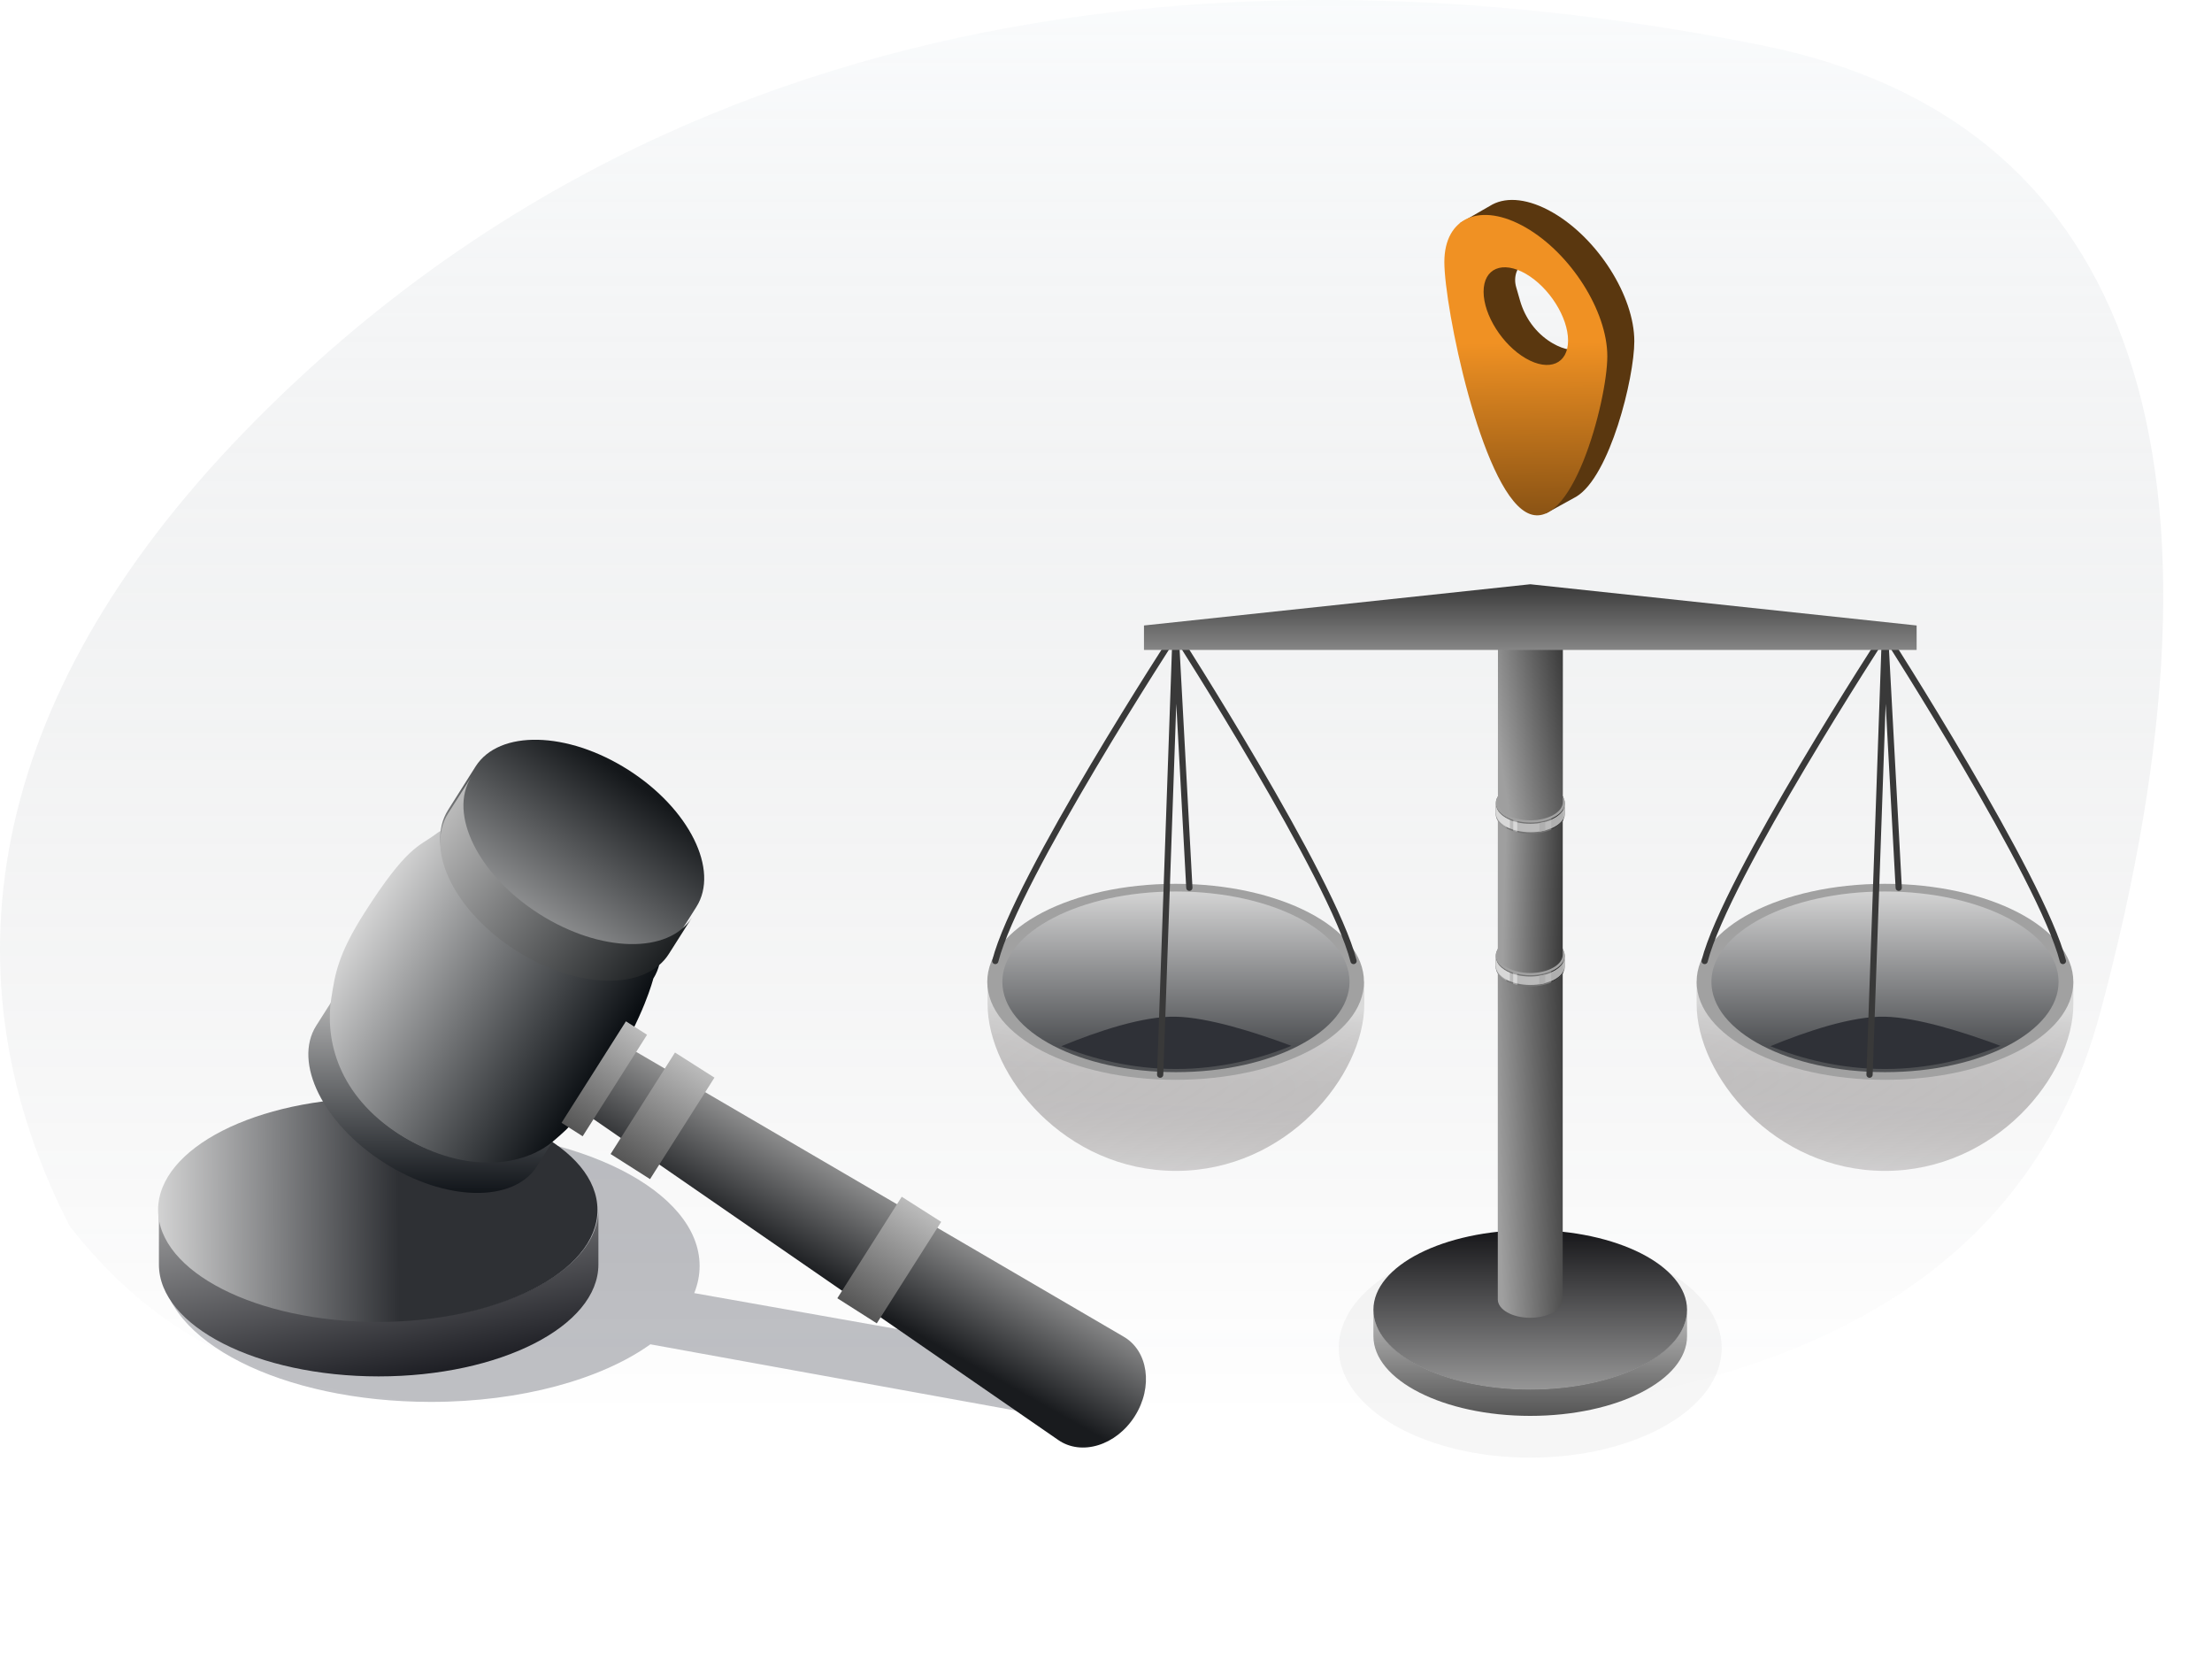 <svg width="634" height="476" viewBox="0 0 634 476" fill="none" xmlns="http://www.w3.org/2000/svg">
<path opacity="0.4" d="M211.516 403.453C115.674 404.349 62.527 405.693 19.958 351.361C-16.531 280.225 -4.743 200.926 69.903 123.894C201.255 -11.657 377.524 -12.736 505.259 13.045C613.494 34.89 643.863 134.679 601.902 290.394C559.941 446.109 331.319 402.333 211.516 403.453Z" fill="url(#paint0_linear_7754_15548)"/>
<path opacity="0.3" d="M308.859 390.049L198.981 370.578C199.987 368.066 200.524 365.46 200.524 362.787C200.524 341.272 166.018 323.819 123.462 323.819C80.906 323.819 46.387 341.259 46.387 362.787C46.387 384.316 80.893 401.755 123.449 401.755C149.462 401.755 172.444 395.234 186.41 385.251L305.948 406.94C308.765 407.408 311.623 406.446 313.581 404.388C318.304 399.443 315.607 391.251 308.859 390.049Z" fill="#2A2E39"/>
<path d="M108.531 378.601C73.742 378.601 45.547 364.237 45.547 346.521V362.365C45.547 380.081 73.742 394.445 108.531 394.445C143.319 394.445 171.515 380.081 171.515 362.365V346.521C171.515 364.237 143.319 378.601 108.531 378.601Z" fill="url(#paint1_linear_7754_15548)"/>
<path d="M108.277 378.842C143.053 378.842 171.244 364.471 171.244 346.743C171.244 329.015 143.053 314.644 108.277 314.644C73.502 314.644 45.31 329.015 45.31 346.743C45.31 364.471 73.502 378.842 108.277 378.842Z" fill="url(#paint2_linear_7754_15548)"/>
<path d="M116.781 322.748C99.316 311.622 90.591 294.046 97.289 283.462C96.823 284.199 90.937 293.475 90.636 293.941C83.924 304.511 92.664 322.101 110.128 333.227C127.593 344.353 147.191 344.789 153.903 334.204C154.204 333.738 160.09 324.447 160.556 323.725C153.843 334.294 134.246 333.858 116.781 322.748Z" fill="url(#paint3_linear_7754_15548)"/>
<path d="M322.019 383.037L181.339 300.856L173.2 309.156L169.16 320.056L303.247 412.625C309.93 417.331 319.916 414.264 325.248 405.859C330.579 397.455 329.107 387.096 322.019 383.037Z" fill="url(#paint4_linear_7754_15548)"/>
<path d="M134.273 293.879C148.494 302.93 155.597 317.258 150.146 325.873C144.68 334.488 128.732 334.127 114.495 325.076C100.274 316.025 93.171 301.697 98.622 293.082C104.089 284.467 120.037 284.828 134.273 293.879Z" fill="#747474"/>
<path d="M167.712 241.228C150.848 230.493 133.834 232.402 124.673 239.198C120.138 242.566 116.609 242.505 104.43 261.645C96.742 273.718 96.021 279.386 94.999 285.791C93.017 298.164 97.027 313.951 114.492 325.076C131.957 336.202 149.376 334.984 158.852 326.805C163.823 322.506 165.655 321.002 175.236 305.967C184.516 291.384 187.249 280.453 187.249 280.453C193.887 269.869 185.177 252.323 167.727 241.228H167.712Z" fill="url(#paint5_linear_7754_15548)"/>
<path d="M136.311 219.657C134.104 223.145 130.635 228.633 128.427 232.121C121.715 242.691 130.455 260.281 147.919 271.407C165.384 282.533 184.982 282.969 191.694 272.384C193.902 268.896 197.371 263.409 199.578 259.921C206.291 249.351 197.551 231.76 180.086 220.635C162.621 209.509 143.024 209.073 136.311 219.657Z" fill="url(#paint6_linear_7754_15548)"/>
<path d="M154.574 261.93C137.109 250.805 128.384 233.229 135.082 222.645C134.616 223.381 128.73 232.658 128.429 233.124C121.717 243.693 130.441 261.284 147.921 272.41C165.386 283.535 184.983 283.971 191.696 273.387C191.996 272.921 197.883 263.629 198.349 262.908C191.636 273.477 172.039 273.041 154.574 261.93Z" fill="url(#paint7_linear_7754_15548)"/>
<path d="M179.403 292.687L160.945 321.772L167.004 325.626L185.462 296.541L179.403 292.687Z" fill="url(#paint8_linear_7754_15548)"/>
<path d="M193.466 301.631L175.008 330.717L186.314 337.909L204.772 308.823L193.466 301.631Z" fill="url(#paint9_linear_7754_15548)"/>
<path d="M258.454 342.962L239.996 372.048L251.302 379.24L269.76 350.154L258.454 342.962Z" fill="url(#paint10_linear_7754_15548)"/>
<path opacity="0.3" d="M438.59 417.731C468.904 417.731 493.478 403.663 493.478 386.308C493.478 368.954 468.904 354.886 438.59 354.886C408.277 354.886 383.703 368.954 383.703 386.308C383.703 403.663 408.277 417.731 438.59 417.731Z" fill="#747474" fill-opacity="0.2"/>
<path d="M438.593 398.093C413.769 398.093 393.646 387.869 393.646 375.24V382.908C393.646 395.522 413.769 405.761 438.593 405.761C463.416 405.761 483.539 395.537 483.539 382.908V375.24C483.539 387.854 463.416 398.093 438.593 398.093Z" fill="url(#paint11_linear_7754_15548)"/>
<path d="M438.593 398.212C463.416 398.212 483.539 387.98 483.539 375.359C483.539 362.737 463.416 352.506 438.593 352.506C413.77 352.506 393.646 362.737 393.646 375.359C393.646 387.98 413.77 398.212 438.593 398.212Z" fill="url(#paint12_linear_7754_15548)"/>
<path d="M486.285 284.526V284.587V287.744C486.285 308.206 508.495 335.554 540.271 335.554C572.048 335.554 594.258 308.206 594.258 287.744V284.587V284.526V281.369H486.285V284.526Z" fill="url(#paint13_linear_7754_15548)"/>
<path d="M540.271 309.452C570.087 309.452 594.258 296.878 594.258 281.367C594.258 265.856 570.087 253.282 540.271 253.282C510.456 253.282 486.285 265.856 486.285 281.367C486.285 296.878 510.456 309.452 540.271 309.452Z" fill="#A1A1A1"/>
<path d="M540.273 307.258C567.75 307.258 590.025 295.667 590.025 281.368C590.025 267.07 567.75 255.479 540.273 255.479C512.796 255.479 490.521 267.07 490.521 281.368C490.521 295.667 512.796 307.258 540.273 307.258Z" fill="url(#paint14_linear_7754_15548)"/>
<path d="M507.428 299.815C516.198 303.424 527.671 306.355 540.27 306.355C552.869 306.355 564.568 303.378 573.368 299.71C562.555 295.681 549.4 291.576 540.27 291.366C530.839 291.155 517.79 295.545 507.428 299.815Z" fill="#2F3137"/>
<path d="M591.269 275.4C585.187 251.569 540.241 181.598 540.241 181.598C540.241 181.598 494.664 251.554 488.582 275.4" stroke="#393939" stroke-width="1.788" stroke-linecap="round" stroke-linejoin="round"/>
<path d="M535.844 307.98L540.274 181.598L544.208 254.411" stroke="#393939" stroke-width="1.788" stroke-linecap="round" stroke-linejoin="round"/>
<path d="M429.295 274.076C429.295 275.038 429.295 371.426 429.295 372.389C429.295 375.29 433.455 377.651 438.59 377.651C443.726 377.651 447.901 375.305 447.901 372.404C447.901 371.441 447.901 275.053 447.901 274.091C447.901 271.19 443.741 268.829 438.605 268.829C433.47 268.829 429.295 271.175 429.295 274.076Z" fill="url(#paint15_linear_7754_15548)"/>
<path d="M428.725 273.896C428.725 272.558 428.725 273.745 428.725 277.113C428.725 280.195 433.14 282.691 438.591 282.706C444.042 282.706 448.472 280.21 448.472 277.128C448.472 276.106 448.472 274.918 448.472 273.911C448.472 270.829 444.057 268.844 438.606 268.829C433.155 268.829 428.725 270.814 428.725 273.896Z" fill="#747474"/>
<path d="M434.854 268.738V282.285C434.448 282.194 434.058 282.089 433.697 281.969V269.054C434.088 268.934 434.463 268.828 434.854 268.738Z" fill="#A1A1A1"/>
<path d="M444.642 269.49C446.174 270.167 447.345 271.084 447.976 272.151V278.887C447.345 279.954 446.159 280.872 444.627 281.548V269.505L444.642 269.49Z" fill="#393939"/>
<path d="M428.725 274.272C428.725 275.596 428.725 276.197 428.725 277.114C428.725 278.693 429.896 280.136 431.773 281.143V278.302C429.896 277.279 428.725 275.851 428.725 274.272Z" fill="#A1A1A1"/>
<path d="M438.591 279.849C433.14 279.849 428.71 277.338 428.725 274.256C428.725 274.466 428.725 276.541 428.725 276.676C428.725 279.759 433.14 282.254 438.591 282.269C444.042 282.269 448.472 279.774 448.472 276.691C448.472 276.556 448.472 274.481 448.472 274.271C448.472 277.353 444.042 279.849 438.591 279.849Z" fill="#BBBBBB"/>
<path d="M433.711 281.534V279.113C434.071 279.234 434.462 279.339 434.852 279.429V281.85C434.462 281.759 434.086 281.654 433.711 281.534Z" fill="#D8D8D8"/>
<path d="M442.871 281.729C442.331 281.88 441.775 282 441.189 282.075V279.654C441.775 279.564 442.346 279.444 442.886 279.309V281.729H442.871Z" fill="#AFAFAF"/>
<path d="M432.749 281.188V278.768C430.316 277.745 428.725 276.107 428.725 274.272C428.725 274.483 428.725 276.513 428.725 276.648C428.725 278.497 430.301 280.181 432.749 281.188Z" fill="#D8D8D8"/>
<path d="M438.606 266.845C444.057 266.845 448.487 270.829 448.472 273.911C448.457 276.993 444.042 279.489 438.591 279.489C433.14 279.489 428.71 276.978 428.725 273.896C428.725 270.814 433.155 266.845 438.606 266.845Z" fill="#A1A1A1"/>
<path d="M444.63 278.692C446.162 278.016 447.348 277.099 447.964 276.031V278.452C447.333 279.519 446.162 280.436 444.615 281.113V278.692H444.63Z" fill="#AFAFAF"/>
<path d="M429.31 233.196C429.31 234.159 429.295 272.618 429.295 273.58C429.295 276.481 433.455 278.842 438.59 278.842C443.726 278.842 447.901 276.496 447.901 273.595C447.901 272.633 447.916 234.174 447.916 233.211C447.916 230.31 443.756 227.949 438.621 227.949C433.485 227.949 429.31 230.295 429.31 233.196Z" fill="url(#paint16_linear_7754_15548)"/>
<path d="M428.74 230.115C428.74 228.777 428.74 229.965 428.74 233.332C428.74 236.415 433.155 238.91 438.606 238.925C444.058 238.925 448.488 236.43 448.488 233.347C448.488 232.325 448.488 231.137 448.488 230.13C448.488 227.048 444.073 224.552 438.621 224.537C433.17 224.537 428.74 227.033 428.74 230.115Z" fill="#747474"/>
<path d="M434.883 224.957V238.503C434.477 238.413 434.087 238.308 433.727 238.188V225.273C434.117 225.152 434.492 225.047 434.883 224.957Z" fill="#A1A1A1"/>
<path d="M444.671 225.709C446.203 226.386 447.374 227.303 448.005 228.37V235.106C447.374 236.173 446.188 237.09 444.656 237.767V225.724L444.671 225.709Z" fill="#393939"/>
<path d="M428.74 230.506C428.74 231.829 428.74 232.43 428.74 233.347C428.74 234.941 429.912 236.369 431.789 237.377V234.535C429.912 233.513 428.74 232.085 428.74 230.506Z" fill="#A1A1A1"/>
<path d="M438.624 236.084C433.173 236.084 428.743 233.573 428.758 230.491C428.758 230.702 428.758 232.776 428.758 232.912C428.758 235.994 433.173 238.49 438.624 238.505C444.075 238.505 448.505 236.009 448.505 232.927C448.505 232.792 448.505 230.717 448.505 230.506C448.505 233.588 444.075 236.084 438.624 236.084Z" fill="#BBBBBB"/>
<path d="M433.727 237.766V235.346C434.087 235.466 434.477 235.571 434.868 235.661V238.082C434.477 237.992 434.102 237.887 433.727 237.766Z" fill="#D8D8D8"/>
<path d="M442.901 237.947C442.36 238.097 441.804 238.218 441.219 238.293V235.872C441.804 235.782 442.375 235.662 442.916 235.526V237.947H442.901Z" fill="#AFAFAF"/>
<path d="M432.765 237.407V234.987C430.332 233.964 428.74 232.325 428.74 230.491C428.74 230.702 428.74 232.731 428.74 232.867C428.74 234.716 430.317 236.4 432.765 237.407Z" fill="#D8D8D8"/>
<path d="M438.639 224.553C444.09 224.553 448.52 227.064 448.505 230.146C448.505 233.228 444.075 235.724 438.624 235.724C433.173 235.724 428.743 233.213 428.758 230.131C428.758 227.049 433.188 224.553 438.639 224.553Z" fill="#A1A1A1"/>
<path d="M444.656 234.911C446.187 234.235 447.374 233.317 447.989 232.25V234.671C447.359 235.738 446.187 236.655 444.641 237.332V234.911H444.656Z" fill="#AFAFAF"/>
<path d="M429.343 182.093C429.343 183.055 429.328 228.881 429.328 229.828C429.328 232.73 433.488 235.09 438.624 235.09C443.76 235.09 447.934 232.745 447.934 229.843C447.934 228.881 447.949 183.055 447.949 182.108C447.949 179.206 443.79 176.846 438.654 176.846C433.518 176.846 429.343 179.191 429.343 182.093Z" fill="url(#paint17_linear_7754_15548)"/>
<path d="M283.057 284.526V284.587V287.744C283.057 308.206 305.267 335.554 337.043 335.554C368.819 335.554 391.029 308.206 391.029 287.744V284.587V284.526V281.369H283.057V284.526Z" fill="url(#paint18_linear_7754_15548)"/>
<path d="M336.955 309.452C366.771 309.452 390.941 296.878 390.941 281.367C390.941 265.856 366.771 253.282 336.955 253.282C307.139 253.282 282.969 265.856 282.969 281.367C282.969 296.878 307.139 309.452 336.955 309.452Z" fill="#A1A1A1"/>
<path d="M337.044 307.258C364.521 307.258 386.796 295.667 386.796 281.368C386.796 267.07 364.521 255.479 337.044 255.479C309.567 255.479 287.293 267.07 287.293 281.368C287.293 295.667 309.567 307.258 337.044 307.258Z" fill="url(#paint19_linear_7754_15548)"/>
<path d="M304.199 299.815C312.969 303.424 324.442 306.355 337.042 306.355C349.641 306.355 361.339 303.378 370.139 299.71C359.327 295.681 346.172 291.576 337.042 291.366C327.611 291.155 314.561 295.545 304.199 299.815Z" fill="#2F3137"/>
<path d="M387.954 275.4C381.872 251.569 336.926 181.598 336.926 181.598C336.926 181.598 291.349 251.554 285.268 275.4" stroke="#393939" stroke-width="1.788" stroke-linecap="round" stroke-linejoin="round"/>
<path d="M332.525 307.98L336.955 181.598L340.89 254.411" stroke="#393939" stroke-width="1.788" stroke-linecap="round" stroke-linejoin="round"/>
<path fill-rule="evenodd" clip-rule="evenodd" d="M327.885 186.258H438.605H438.606H549.341V179.252L438.606 167.435H438.605L327.885 179.252V186.258Z" fill="url(#paint20_linear_7754_15548)"/>
<path d="M468.423 97.781C468.423 84.872 457.966 68.366 445.068 60.913C438.205 56.948 432.034 56.344 427.761 58.593L418.393 63.971L422.101 76.479C423.804 92.012 430.998 124.282 440.19 137.503L443.049 147.153L451.305 142.601C451.432 142.536 451.556 142.465 451.681 142.394L451.805 142.324V142.321C461.419 136.522 468.425 108.348 468.425 97.781H468.423ZM445.066 98.404C444.87 98.292 444.676 98.175 444.482 98.054C440.161 95.352 437.079 91.052 435.671 86.152L434.559 82.277C432.801 76.155 439.339 70.942 444.886 74.066C444.947 74.1 445.005 74.134 445.066 74.167C451.755 78.032 457.174 86.591 457.174 93.282C457.174 99.974 451.755 102.269 445.066 98.404Z" fill="#5A370F"/>
<path d="M437.329 65.219C424.434 57.767 413.977 62.188 413.977 75.097C413.977 88.006 424.434 139.298 437.329 146.749C450.228 154.202 460.685 114.995 460.685 102.086C460.685 89.177 450.228 72.671 437.329 65.217V65.219ZM437.329 102.711C430.643 98.848 425.224 90.29 425.224 83.598C425.224 76.906 430.643 74.611 437.329 78.474C444.019 82.339 449.438 90.897 449.438 97.589C449.438 104.28 444.019 106.576 437.329 102.711Z" fill="url(#paint21_linear_7754_15548)"/>
<defs>
<linearGradient id="paint0_linear_7754_15548" x1="317.902" y1="-2.106" x2="317.902" y2="405.894" gradientUnits="userSpaceOnUse">
<stop stop-color="#E5EDF3" stop-opacity="0.5"/>
<stop offset="1" stop-color="#1F232A" stop-opacity="0"/>
</linearGradient>
<linearGradient id="paint1_linear_7754_15548" x1="108.531" y1="319.616" x2="124.102" y2="397.38" gradientUnits="userSpaceOnUse">
<stop stop-color="#BBBBBB"/>
<stop offset="1" stop-color="#16171D"/>
</linearGradient>
<linearGradient id="paint2_linear_7754_15548" x1="114.411" y1="355.349" x2="42.189" y2="355.768" gradientUnits="userSpaceOnUse">
<stop stop-color="#2E3034"/>
<stop offset="1" stop-color="#DADADA"/>
</linearGradient>
<linearGradient id="paint3_linear_7754_15548" x1="124.465" y1="283.462" x2="124.465" y2="341.866" gradientUnits="userSpaceOnUse">
<stop stop-color="#BBBBBB"/>
<stop offset="1" stop-color="#11151A"/>
</linearGradient>
<linearGradient id="paint4_linear_7754_15548" x1="239.541" y1="369.221" x2="256.788" y2="338.55" gradientUnits="userSpaceOnUse">
<stop stop-color="#191B1E"/>
<stop offset="1" stop-color="#9F9F9F"/>
</linearGradient>
<linearGradient id="paint5_linear_7754_15548" x1="172.355" y1="307.004" x2="100.927" y2="262.938" gradientUnits="userSpaceOnUse">
<stop stop-color="#0A0E12"/>
<stop offset="1" stop-color="#DADADA"/>
</linearGradient>
<linearGradient id="paint6_linear_7754_15548" x1="178.621" y1="221.862" x2="134.043" y2="284.871" gradientUnits="userSpaceOnUse">
<stop stop-color="#14171A"/>
<stop offset="1" stop-color="#DADADA"/>
</linearGradient>
<linearGradient id="paint7_linear_7754_15548" x1="129.945" y1="230.073" x2="191.303" y2="277.086" gradientUnits="userSpaceOnUse">
<stop stop-color="#BBBBBB"/>
<stop offset="1" stop-color="#181B1D"/>
</linearGradient>
<linearGradient id="paint8_linear_7754_15548" x1="182.433" y1="294.614" x2="163.944" y2="323.68" gradientUnits="userSpaceOnUse">
<stop stop-color="#BBBBBB"/>
<stop offset="1" stop-color="#555555"/>
</linearGradient>
<linearGradient id="paint9_linear_7754_15548" x1="199.119" y1="305.227" x2="180.63" y2="334.293" gradientUnits="userSpaceOnUse">
<stop stop-color="#BBBBBB"/>
<stop offset="1" stop-color="#555555"/>
</linearGradient>
<linearGradient id="paint10_linear_7754_15548" x1="264.107" y1="346.558" x2="245.618" y2="375.624" gradientUnits="userSpaceOnUse">
<stop stop-color="#BBBBBB"/>
<stop offset="1" stop-color="#555555"/>
</linearGradient>
<linearGradient id="paint11_linear_7754_15548" x1="438.593" y1="375.24" x2="438.593" y2="405.761" gradientUnits="userSpaceOnUse">
<stop stop-color="#BBBBBB"/>
<stop offset="1" stop-color="#555555"/>
</linearGradient>
<linearGradient id="paint12_linear_7754_15548" x1="438.193" y1="402.137" x2="438.193" y2="349.168" gradientUnits="userSpaceOnUse">
<stop stop-color="#A1A1A1"/>
<stop offset="1" stop-color="#0D0D10"/>
</linearGradient>
<linearGradient id="paint13_linear_7754_15548" x1="538.127" y1="351.27" x2="540.653" y2="286.951" gradientUnits="userSpaceOnUse">
<stop stop-color="#494141" stop-opacity="0.06"/>
<stop offset="1" stop-color="#DADADA"/>
</linearGradient>
<linearGradient id="paint14_linear_7754_15548" x1="540.648" y1="299.562" x2="540.648" y2="253.319" gradientUnits="userSpaceOnUse">
<stop stop-color="#4F5154"/>
<stop offset="1" stop-color="#DADADA"/>
</linearGradient>
<linearGradient id="paint15_linear_7754_15548" x1="450.788" y1="327.307" x2="428.954" y2="328.146" gradientUnits="userSpaceOnUse">
<stop stop-color="#393939"/>
<stop offset="1" stop-color="#9F9F9F"/>
</linearGradient>
<linearGradient id="paint16_linear_7754_15548" x1="448.269" y1="260.046" x2="431.053" y2="259.626" gradientUnits="userSpaceOnUse">
<stop stop-color="#393939"/>
<stop offset="1" stop-color="#9F9F9F"/>
</linearGradient>
<linearGradient id="paint17_linear_7754_15548" x1="451.212" y1="205.816" x2="428.956" y2="209.171" gradientUnits="userSpaceOnUse">
<stop stop-color="#393939"/>
<stop offset="1" stop-color="#9F9F9F"/>
</linearGradient>
<linearGradient id="paint18_linear_7754_15548" x1="334.899" y1="351.27" x2="337.424" y2="286.951" gradientUnits="userSpaceOnUse">
<stop stop-color="#494141" stop-opacity="0.06"/>
<stop offset="1" stop-color="#DADADA"/>
</linearGradient>
<linearGradient id="paint19_linear_7754_15548" x1="337.419" y1="299.562" x2="337.419" y2="253.319" gradientUnits="userSpaceOnUse">
<stop stop-color="#4F5154"/>
<stop offset="1" stop-color="#DADADA"/>
</linearGradient>
<linearGradient id="paint20_linear_7754_15548" x1="439.032" y1="167.14" x2="439.032" y2="191.943" gradientUnits="userSpaceOnUse">
<stop stop-color="#373737"/>
<stop offset="1" stop-color="#9D9D9D"/>
</linearGradient>
<linearGradient id="paint21_linear_7754_15548" x1="436.886" y1="98.229" x2="437.332" y2="147.683" gradientUnits="userSpaceOnUse">
<stop stop-color="#F09123"/>
<stop offset="1" stop-color="#8A5314"/>
</linearGradient>
</defs>
</svg>
